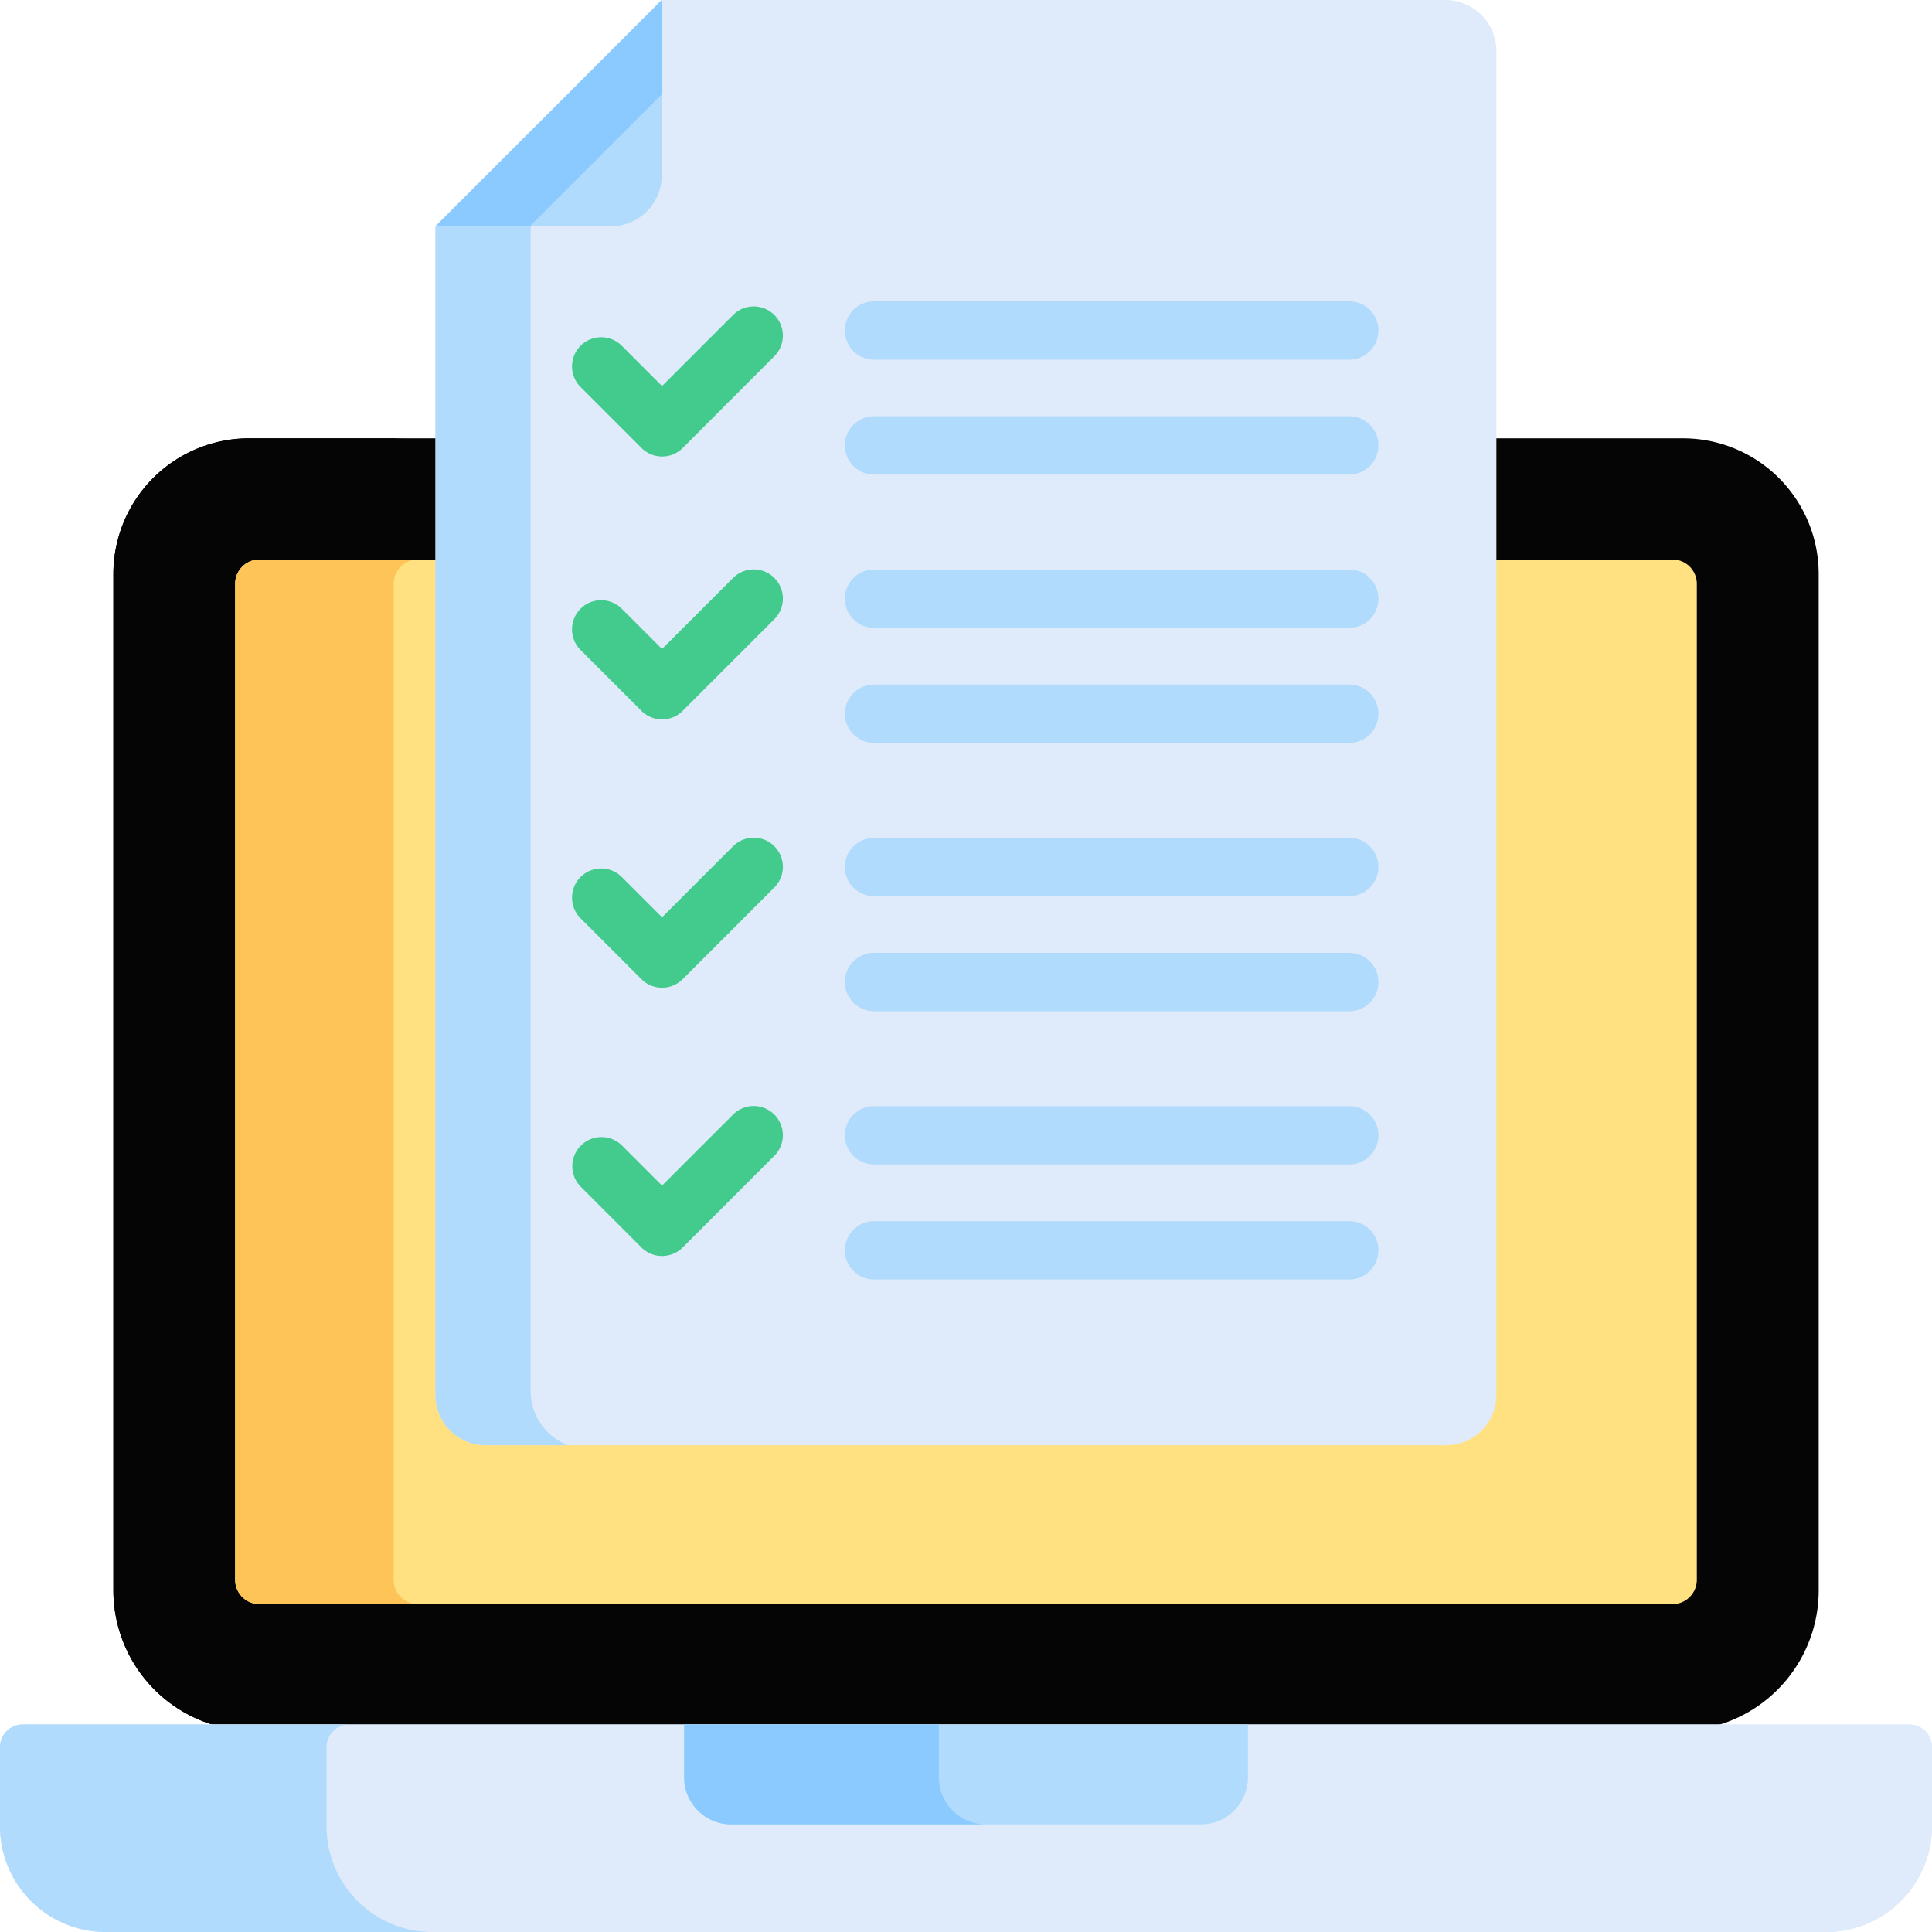 <svg xmlns="http://www.w3.org/2000/svg" width="96" height="96" viewBox="0 0 96 96">
  <g id="exam" transform="translate(-0.001)">
    <path id="Trazado_4993" data-name="Trazado 4993" d="M108.035,116.334H36.767a6.742,6.742,0,0,0-6.732,6.735v50.522a6.983,6.983,0,0,0,5.671,6.844H109.1a6.983,6.983,0,0,0,5.671-6.844V123.069A6.742,6.742,0,0,0,108.035,116.334Z" transform="translate(-24.4 -94.553)" fill="#050505"/>
    <path id="Trazado_4994" data-name="Trazado 4994" d="M37.91,173.593V123.07a6.743,6.743,0,0,1,6.735-6.735H36.77a6.743,6.743,0,0,0-6.735,6.735v50.522a6.984,6.984,0,0,0,5.674,6.844h7.875a6.984,6.984,0,0,1-5.674-6.844Z" transform="translate(-24.4 -94.554)" fill="#050505"/>
    <path id="Trazado_4995" data-name="Trazado 4995" d="M94.877,457.031H1.125A1.13,1.13,0,0,0,0,458.167v3.906a5.259,5.259,0,0,0,5.216,5.27H90.785A5.259,5.259,0,0,0,96,462.073v-3.906a1.13,1.13,0,0,0-1.124-1.136Z" transform="translate(0 -371.342)" fill="#dfebfa"/>
    <path id="Trazado_4996" data-name="Trazado 4996" d="M94.877,457.031H1.125A1.13,1.13,0,0,0,0,458.167v3.906a5.259,5.259,0,0,0,5.216,5.27H90.785A5.259,5.259,0,0,0,96,462.073v-3.906a1.13,1.13,0,0,0-1.124-1.136Z" transform="translate(0 -371.342)" fill="#dfebfa"/>
    <path id="Trazado_4997" data-name="Trazado 4997" d="M16.227,462.073v-3.906a1.13,1.13,0,0,1,1.125-1.136H1.126A1.13,1.13,0,0,0,0,458.167v3.906a5.26,5.26,0,0,0,5.219,5.27H21.446A5.26,5.26,0,0,1,16.227,462.073Z" transform="translate(0 -371.342)" fill="#b1dbfc"/>
    <path id="Trazado_4998" data-name="Trazado 4998" d="M181.32,457.031v2.621a2.337,2.337,0,0,0,2.319,2.342h23.379a2.337,2.337,0,0,0,2.319-2.342v-2.621" transform="translate(-147.328 -371.342)" fill="#b1dbfc"/>
    <path id="Trazado_4999" data-name="Trazado 4999" d="M193.977,459.653v-2.621H181.32v2.621a2.337,2.337,0,0,0,2.319,2.342H196.3A2.337,2.337,0,0,1,193.977,459.653Z" transform="translate(-147.324 -371.343)" fill="#8bcaff"/>
    <path id="Trazado_5000" data-name="Trazado 5000" d="M133.716,148.35H63.5a1.208,1.208,0,0,0-1.208,1.209v49.489a1.208,1.208,0,0,0,1.208,1.209h70.215a1.208,1.208,0,0,0,1.208-1.209V149.559A1.208,1.208,0,0,0,133.716,148.35Z" transform="translate(-50.607 -120.548)" fill="#ffe181"/>
    <path id="Trazado_5001" data-name="Trazado 5001" d="M70.167,199.048V149.559a1.209,1.209,0,0,1,1.208-1.209H63.5a1.208,1.208,0,0,0-1.208,1.209v49.489a1.209,1.209,0,0,0,1.208,1.209h7.875A1.209,1.209,0,0,1,70.167,199.048Z" transform="translate(-50.606 -120.548)" fill="#fec458"/>
    <path id="Trazado_5002" data-name="Trazado 5002" d="M165.566,0H126.633L115.391,11.251V69.319a2.492,2.492,0,0,0,2.491,2.493H165.61a2.492,2.492,0,0,0,2.491-2.493V2.537A2.536,2.536,0,0,0,165.566,0Z" transform="translate(-93.745)" fill="#dfebfa"/>
    <path id="Trazado_5003" data-name="Trazado 5003" d="M120.125,97.345V34.739l-4.734,4.734V97.541a2.493,2.493,0,0,0,2.493,2.493h4.093A2.881,2.881,0,0,1,120.125,97.345Z" transform="translate(-93.755 -28.223)" fill="#b1dbfc"/>
    <path id="Trazado_5004" data-name="Trazado 5004" d="M115.391,11.251H124.1a2.537,2.537,0,0,0,2.537-2.537V0Z" transform="translate(-93.756)" fill="#b1dbfc"/>
    <path id="Trazado_5005" data-name="Trazado 5005" d="M126.642,0,115.391,11.251h4.688l6.563-6.563Z" transform="translate(-93.756)" fill="#8bcaff"/>
    <g id="Grupo_19730" data-name="Grupo 19730" transform="translate(28.424 15.232)">
      <path id="Trazado_5006" data-name="Trazado 5006" d="M155.053,88.271l-3.029-3.029a1.449,1.449,0,0,1,2.049-2.05l2,2,3.53-3.53a1.449,1.449,0,1,1,2.049,2.05L157.1,88.271A1.449,1.449,0,0,1,155.053,88.271Z" transform="translate(-151.599 -81.242)" fill="#43cb8e"/>
    </g>
    <g id="Grupo_19731" data-name="Grupo 19731" transform="translate(28.424 28.298)">
      <path id="Trazado_5007" data-name="Trazado 5007" d="M155.053,157.958l-3.029-3.029a1.449,1.449,0,1,1,2.049-2.05l2,2,3.53-3.53a1.449,1.449,0,0,1,2.049,2.05l-4.555,4.555A1.449,1.449,0,0,1,155.053,157.958Z" transform="translate(-151.599 -150.929)" fill="#43cb8e"/>
    </g>
    <g id="Grupo_19732" data-name="Grupo 19732" transform="translate(28.424 41.63)">
      <path id="Trazado_5008" data-name="Trazado 5008" d="M155.053,229.062l-3.029-3.029a1.449,1.449,0,1,1,2.049-2.05l2,2,3.53-3.53a1.449,1.449,0,0,1,2.049,2.05l-4.555,4.555A1.449,1.449,0,0,1,155.053,229.062Z" transform="translate(-151.599 -222.033)" fill="#43cb8e"/>
    </g>
    <g id="Grupo_19734" data-name="Grupo 19734" transform="translate(41.983 14.974)">
      <g id="Grupo_19733" data-name="Grupo 19733">
        <path id="Trazado_5009" data-name="Trazado 5009" d="M249,82.724H225.388a1.449,1.449,0,1,1,0-2.9H249a1.449,1.449,0,0,1,0,2.9Z" transform="translate(-223.939 -79.825)" fill="#b1dbfc"/>
      </g>
    </g>
    <g id="Grupo_19736" data-name="Grupo 19736" transform="translate(41.983 20.684)">
      <g id="Grupo_19735" data-name="Grupo 19735">
        <path id="Trazado_5010" data-name="Trazado 5010" d="M249,113.217H225.388a1.449,1.449,0,1,1,0-2.9H249a1.449,1.449,0,0,1,0,2.9Z" transform="translate(-223.939 -110.318)" fill="#b1dbfc"/>
      </g>
    </g>
    <g id="Grupo_19738" data-name="Grupo 19738" transform="translate(41.983 28.299)">
      <g id="Grupo_19737" data-name="Grupo 19737">
        <path id="Trazado_5011" data-name="Trazado 5011" d="M249,153.828H225.388a1.449,1.449,0,1,1,0-2.9H249a1.449,1.449,0,0,1,0,2.9Z" transform="translate(-223.939 -150.929)" fill="#b1dbfc"/>
      </g>
    </g>
    <g id="Grupo_19740" data-name="Grupo 19740" transform="translate(41.983 34.016)">
      <g id="Grupo_19739" data-name="Grupo 19739">
        <path id="Trazado_5012" data-name="Trazado 5012" d="M249,184.321H225.388a1.449,1.449,0,1,1,0-2.9H249a1.449,1.449,0,0,1,0,2.9Z" transform="translate(-223.939 -181.422)" fill="#b1dbfc"/>
      </g>
    </g>
    <g id="Grupo_19742" data-name="Grupo 19742" transform="translate(41.983 41.631)">
      <g id="Grupo_19741" data-name="Grupo 19741">
        <path id="Trazado_5013" data-name="Trazado 5013" d="M249,224.932H225.388a1.449,1.449,0,1,1,0-2.9H249a1.449,1.449,0,0,1,0,2.9Z" transform="translate(-223.939 -222.033)" fill="#b1dbfc"/>
      </g>
    </g>
    <g id="Grupo_19744" data-name="Grupo 19744" transform="translate(41.983 47.348)">
      <g id="Grupo_19743" data-name="Grupo 19743">
        <path id="Trazado_5014" data-name="Trazado 5014" d="M249,255.425H225.388a1.449,1.449,0,1,1,0-2.9H249a1.449,1.449,0,0,1,0,2.9Z" transform="translate(-223.939 -252.526)" fill="#b1dbfc"/>
      </g>
    </g>
    <g id="Grupo_19745" data-name="Grupo 19745" transform="translate(28.424 54.961)">
      <path id="Trazado_5015" data-name="Trazado 5015" d="M155.053,300.166l-3.029-3.029a1.449,1.449,0,0,1,2.049-2.049l2,2,3.53-3.53a1.449,1.449,0,0,1,2.049,2.05l-4.555,4.555A1.449,1.449,0,0,1,155.053,300.166Z" transform="translate(-151.599 -293.137)" fill="#43cb8e"/>
    </g>
    <g id="Grupo_19747" data-name="Grupo 19747" transform="translate(41.983 54.963)">
      <g id="Grupo_19746" data-name="Grupo 19746">
        <path id="Trazado_5016" data-name="Trazado 5016" d="M249,296.036H225.388a1.449,1.449,0,1,1,0-2.9H249a1.449,1.449,0,0,1,0,2.9Z" transform="translate(-223.939 -293.137)" fill="#b1dbfc"/>
      </g>
    </g>
    <g id="Grupo_19749" data-name="Grupo 19749" transform="translate(41.983 60.68)">
      <g id="Grupo_19748" data-name="Grupo 19748">
        <path id="Trazado_5017" data-name="Trazado 5017" d="M249,326.528H225.388a1.449,1.449,0,1,1,0-2.9H249a1.449,1.449,0,0,1,0,2.9Z" transform="translate(-223.939 -323.63)" fill="#b1dbfc"/>
      </g>
    </g>
  </g>
</svg>
